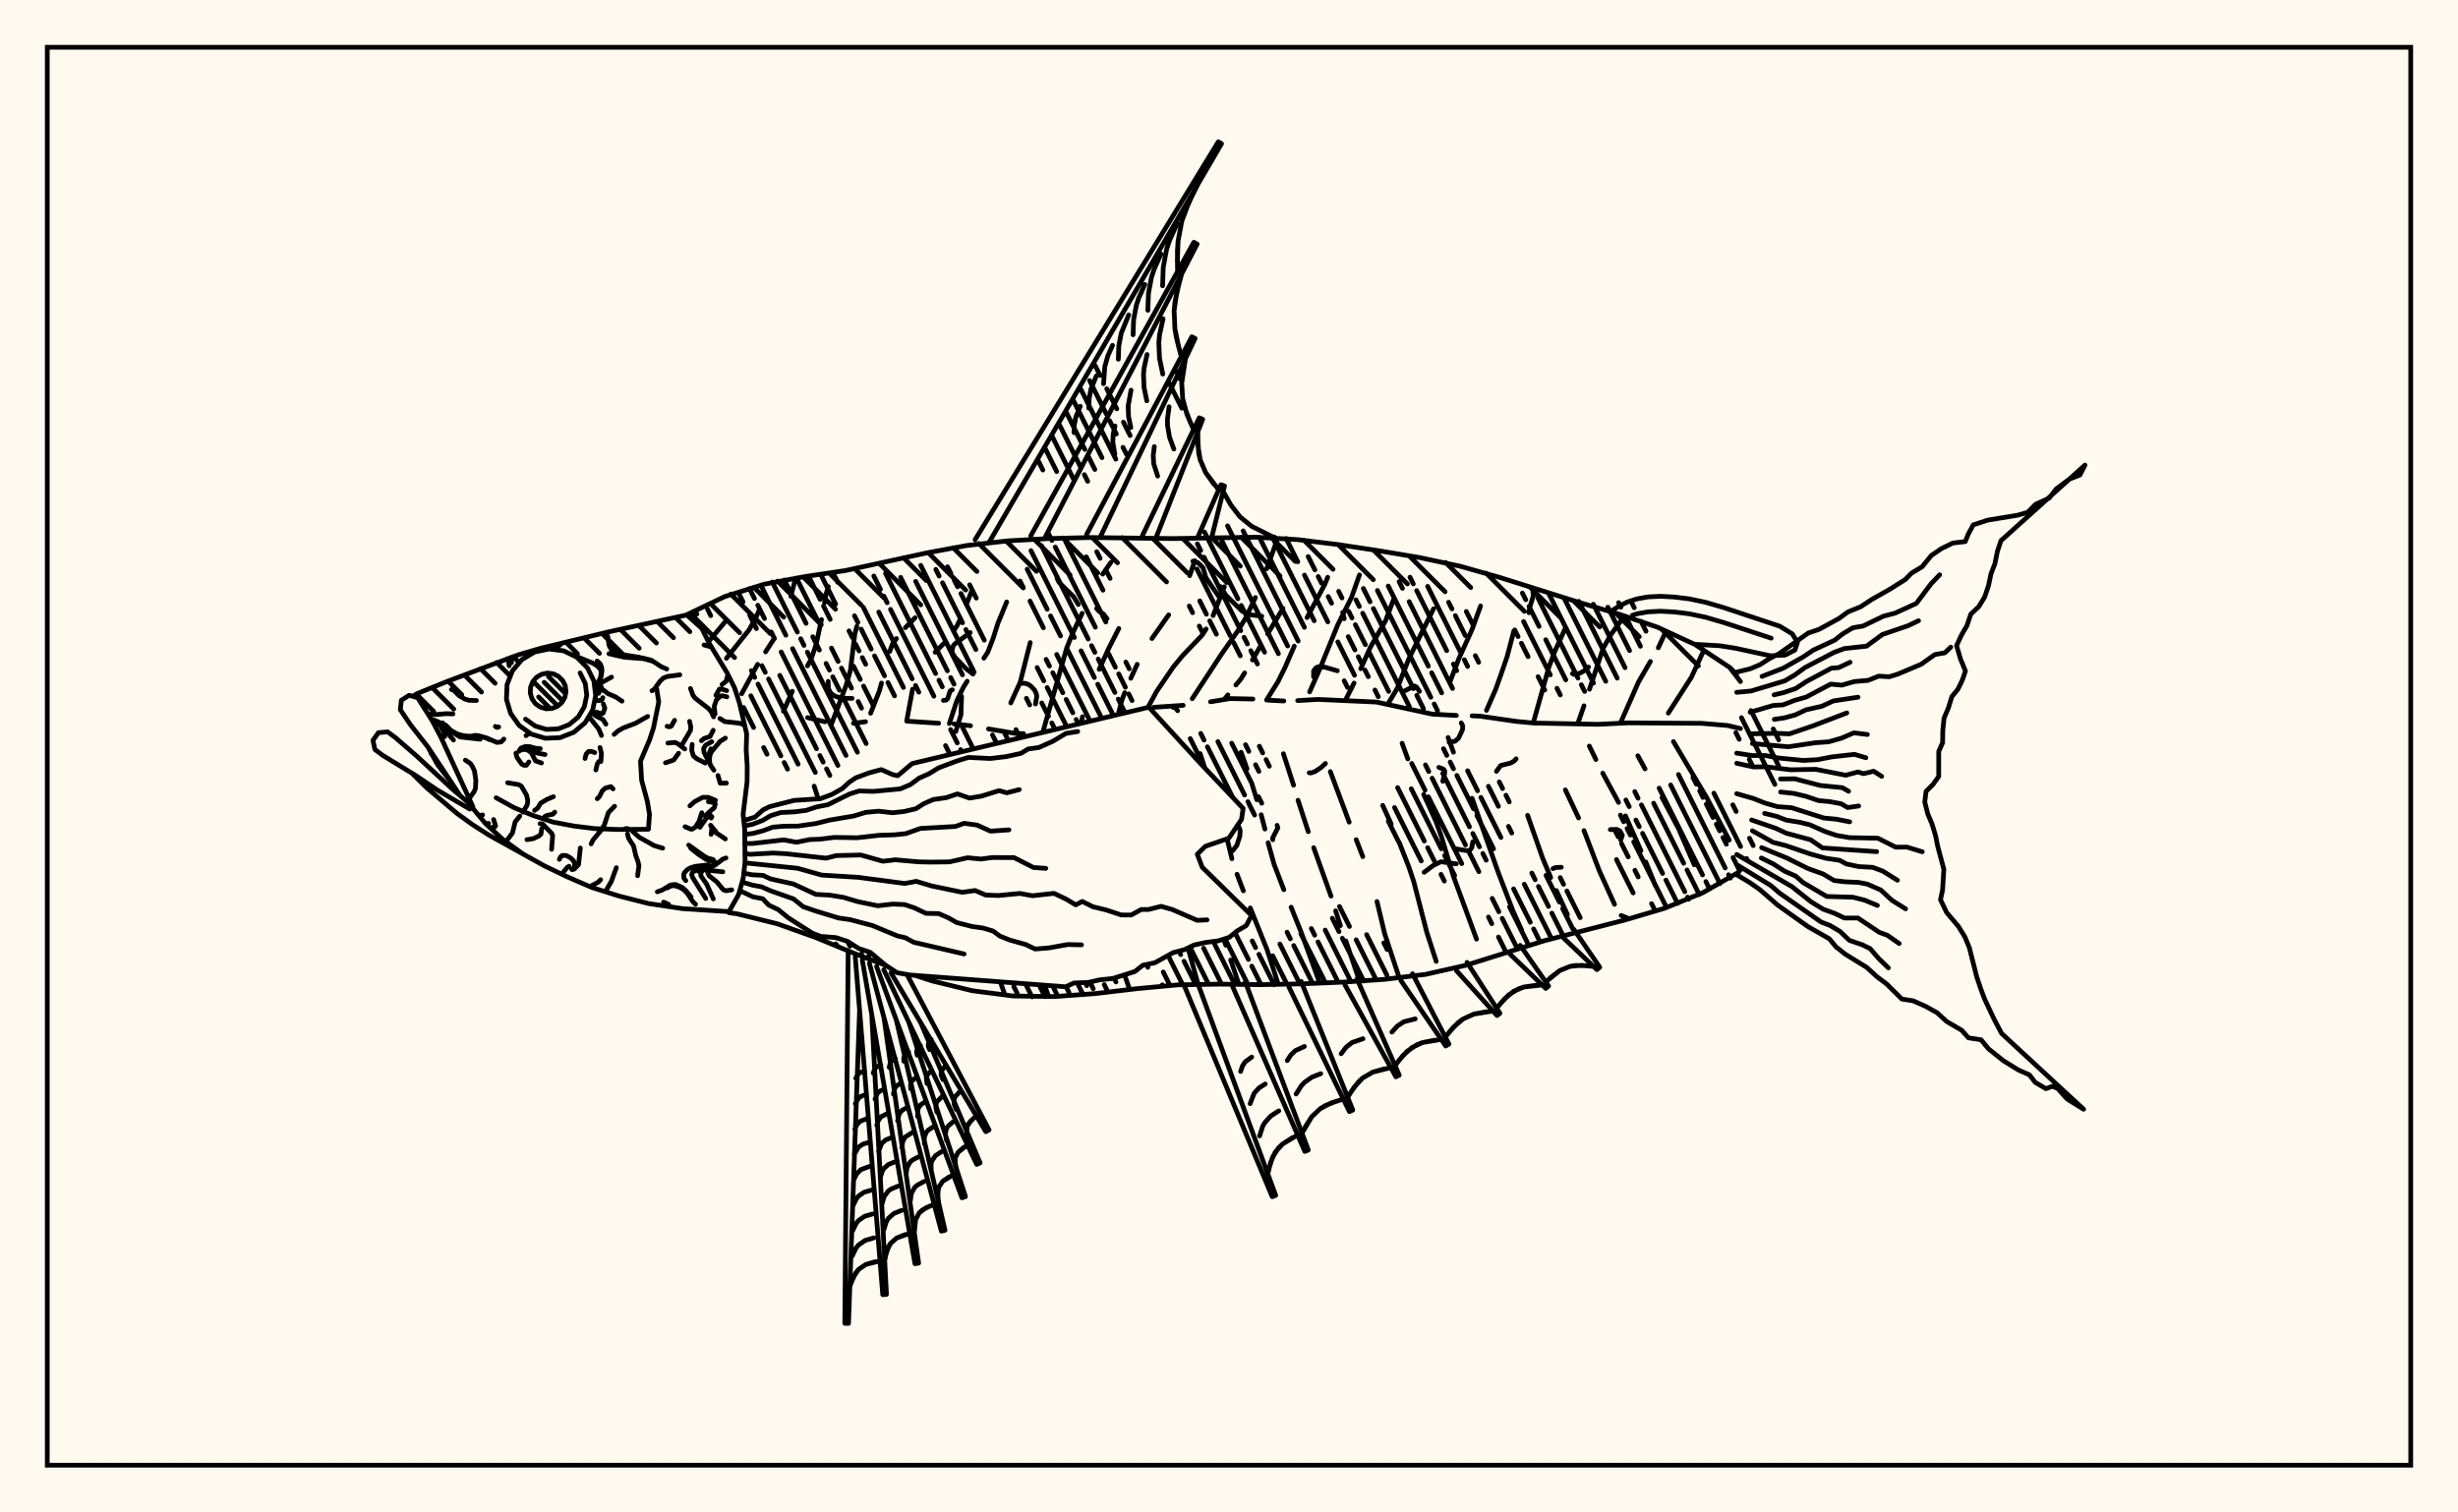 <svg xmlns="http://www.w3.org/2000/svg" width="520" height="320"><rect x="0" y="0" width="520" height="320" fill="floralwhite"/><rect x="10" y="10" width="500" height="300" stroke="black" stroke-width="1" fill="none"/><path stroke="black" stroke-width="1" fill="none" stroke-linecap="round" stroke-linejoin="round" d="
M 145.29 130.06 153.31 126.23 161.65 123.61 170.24 122 178.88 120.71 195.97 117 204.56 115.41 213.25 114.43 221.98 113.94 230.72 113.73 248.2 113.95 265.68 113.66 274.41 114.16 283.09 115.22 291.73 116.53 300.35 117.97 308.9 119.8 317.31 122.18 333.99 127.43 342.37 129.9 350.65 132.7 358.59 136.36 365.88 141.19 368.2 144.2 
M 368.2 184.01 367.78 184.57 360.19 188.9 352.09 192.19 343.7 194.67 326.77 199.02 310.08 204.24 301.55 206.16 292.88 207.21 284.15 207.79 275.42 208.16 266.68 208.33 257.94 208.22 249.2 208.37 240.49 209.18 231.81 210.21 223.09 210.85 214.35 210.73 205.68 209.61 197.19 207.54 193.59 206.37 
M 187.43 204.27 180.71 201.71 172.63 198.38 164.4 195.44 155.91 193.34 154.21 193.1 
M 170.85 151.83 174.51 152.72 
M 180.55 153.04 183.11 152.7 
M 192.01 152.59 198.58 153.02 
M 201.83 153.17 205.32 153.55 
M 209.13 154.22 214.87 155.18 216.52 155.22 
M 244.09 149.65 250.3 149.23 
M 256.09 148.48 260.25 147.8 265.06 147.9 
M 268.4 148.15 271.6 148.31 
M 274.53 148.23 278.77 147.98 291.2 148.54 303.03 151.1 308.1 151.37 
M 311.43 151.45 313.15 151.53 320.84 152.64 324.5 152.98 338.09 153.25 344.39 152.94 359.96 153.04 365.48 153.5 368.2 154.15 
M 153.38 131.59 149.87 135.77 
M 160.64 129.01 160 130.5 158.47 133.26 153.68 139.28 
M 168.19 122.79 167.31 126.16 
M 163.65 135.3 161.96 137.92 
M 160.28 140.56 156.9 146.79 
M 177.07 199.98 177.15 200.24 
M 175.25 124.12 174.74 125.71 174.44 127.51 
M 173.79 131.09 172.66 136.32 171.59 139.51 170.82 140.88 
M 167.62 146.25 165.74 150.49 
M 172.24 166.33 173.09 169 
M 181.27 132.52 180.83 134.18 179.93 141.71 179 145.01 175.96 153.05 
M 194 206.4 194.03 206.51 
M 193.59 130.7 191.53 132.8 
M 189.65 135.1 188.78 136.31 188.22 137.85 
M 186.49 144.52 186.04 146.17 184.18 150.91 
M 205.6 124.95 204.43 127.93 
M 203.2 130.85 202.54 132.27 201.72 133.53 
M 199.91 135.9 197.83 138 
M 193.06 145.82 191.81 152.57 
M 211.61 207.73 212.6 210.5 
M 212.97 127.36 211.14 131.79 210.13 134.96 208.97 137.99 208.14 139.26 
M 204.61 144.13 203.8 145.42 202.42 148.26 200.84 153.09 
M 221.1 208.72 221.82 210.83 
M 217.95 135.95 215.82 144.36 213.83 148.72 
M 229.67 207.88 229.89 208.55 
M 235.02 118.98 233.28 121.47 
M 228.94 129.76 226.89 134.04 225.68 137.06 220.6 154.97 
M 237.9 206.27 238.99 209.36 
M 236.69 132.97 234.54 137.21 232.54 141.62 
M 229 151.64 228.75 153.03 
M 245.89 208.36 245.98 208.67 
M 252.77 118.64 251.68 121.8 
M 247.24 130.09 243.7 135.1 
M 240.58 140.56 239.22 143.51 
M 237.95 146.55 237.35 148.11 236.55 151.18 
M 251.41 200.86 253.48 208.3 
M 259.01 124.14 256.63 130.25 
M 255.16 133.07 254.33 134.38 250.13 138.78 248.18 141.16 244.67 146.32 242.84 149.68 
M 258.89 198.7 259.32 199.99 
M 260.36 203.12 262.1 208.27 
M 270.23 114.09 267.98 120.33 
M 265.59 126.42 263.52 130.77 261.89 133.44 258.32 138.54 252.23 147.82 
M 253.89 159.44 254.89 162.5 
M 259.6 177.49 260.61 181.68 
M 261.7 184.97 263.04 188.48 
M 264.5 192.1 268.06 200.95 270.43 208.26 
M 271.42 128.72 268.17 134.12 
M 266.55 136.86 264.96 139.64 
M 263.31 142.38 262.46 143.73 261.46 144.93 
M 259.76 147.02 259.05 147.91 
M 262.56 159.16 263.81 162.65 
M 264.89 165.97 265.88 169.21 
M 266.81 172.38 267.6 175.41 
M 268.27 178.31 269.55 182.91 271.6 188.24 
M 273.14 191.94 275.28 197.28 279.19 208 
M 280.88 122.14 280.26 123.65 276.51 130.67 
M 273.81 136.71 271.81 141.31 270.34 144.27 267.94 148.11 
M 271.51 159.47 273.66 166.12 
M 274.6 169.31 276.77 175.96 
M 277.92 179.35 281.58 189.59 
M 282.56 192.71 283.57 195.84 
M 284.72 199.08 287.6 207.56 
M 287.6 121.64 285.92 126.39 283.02 132.17 279.2 141.56 277.06 146.38 
M 281.44 163.26 285.43 173.95 
M 286.91 177.65 288.3 181.24 
M 291.31 190.74 292.95 197.61 295.89 206.51 
M 294.92 126.57 293.13 131.32 289.93 136.9 287.87 141.48 
M 286.46 144.52 284.59 148.22 
M 292.52 170.4 294.32 174.37 
M 295.99 178.19 298.05 183.43 299.09 186.54 301.84 197.24 303.84 203.41 
M 303.28 128.79 298.11 139.23 295.57 145.69 293.6 148.98 
M 296.62 157.26 297.83 160.57 
M 301.19 168.1 303.76 173.75 304.91 176.91 307.45 185.33 312.37 198.7 
M 313.22 128.21 311.43 133.17 308.6 139.41 306.71 144.37 
M 306.35 156.04 307.49 159.15 
M 311.42 168.9 316.92 184.48 320.1 192.78 321.91 196.79 
M 320.27 133.47 318.84 138.91 317.67 142.33 316.46 145.74 314.47 150.3 
M 323.17 172.51 326.34 181.53 328.06 185.66 
M 329.25 188.42 331.59 193.48 
M 331.08 133.09 328.93 137.81 327.67 141.15 324.36 152.97 
M 331.16 167.13 333.96 173.06 
M 335.1 175.74 338.32 184.18 341.56 191.34 
M 343.65 130.33 340.79 134.27 339.14 137.19 336.26 145.83 
M 335.1 149.33 333.76 153.16 
M 336.23 157.85 337.62 160.7 
M 339.07 163.59 342.41 169.77 
M 343.88 172.62 347.15 179.99 
M 348.17 182.36 350.24 187.45 
M 352.26 133.96 350.82 137.06 
M 349.15 139.95 346.63 144.3 342.81 152.99 
M 346.49 159.89 348.02 162.68 
M 351.62 168.76 355.1 175.31 358.43 182.98 
M 360.45 137.59 357.82 143.29 352.94 150.88 
M 354.02 156.9 361.03 168.71 365.82 177.74 
M 282.92 141.92 280.2 141.14 278.88 141.07 278.4 141.28 277.9 141.95 277.9 143.22 
M 342.96 193.69 344.65 194.38 
M 228.12 127.9 227.11 126.23 224.07 123.25 223.62 122.34 
M 231.99 128.75 232.58 129.39 233.45 129.91 234.2 130.9 
M 260.79 179.98 261.67 178.84 262.29 176.92 262.37 175.71 261.88 174.45 
M 219.07 148.94 219.32 147.38 219.28 146.9 218.9 146.04 218.09 145.17 217.48 144.76 216.77 144.56 216.06 144.59 
M 280.41 161.53 279.45 162.41 278.2 163.24 277.35 163.54 276.97 163.5 
M 266.94 130.37 264.41 130.06 262.8 129.33 259.33 125.92 258.2 124.1 
M 324.26 124.39 324.36 126.13 323.58 128.67 323.46 129.63 
M 202.2 154.76 203.29 151.25 203.42 147.34 
M 304.4 162.36 305.36 162.73 305.62 163.07 305.62 163.67 305.23 165.3 
M 284.37 130.91 284.05 129.56 
M 257.85 126.22 255.12 122.23 254.49 120.08 253.41 119.04 252.36 118.74 
M 300.29 146.28 299.65 145.34 299.24 145.14 297.28 146.11 
M 316.58 163.2 317.47 161.97 319.57 161.44 320.3 161.03 320.74 160.55 
M 340.67 175.52 342.05 175.48 342.7 175.81 343.21 176.71 342.87 177.76 
M 205.24 133.84 202 136.23 201.65 136.67 201.41 137.67 201.46 138.13 202.02 139.06 204.42 141.52 205.84 142.62 
M 336.05 141.13 334.97 142.04 334.2 142.44 333.08 142.71 332.65 142.52 
M 311.58 178.1 311.37 179.32 310.84 180.07 307.7 179.55 
M 248.15 149.65 248.64 149.75 249.14 150.37 
M 199.59 148.19 200.13 148.13 200.47 147.85 201.01 146.17 201.47 145.95 
M 269.26 177.67 269.24 177.29 270.33 175.16 270.17 174.62 
M 175.2 144.16 175.25 145.69 175.66 146.51 176.13 146.97 176.76 147.34 178.09 147.74 180.26 147.76 
M 177.75 198.66 176.55 198.35 
M 306.57 157.05 307.83 156.83 308.59 156.13 309.4 154.38 309.44 153.54 309.13 152.95 
M 328.53 183.78 329.07 183.56 330.3 183.49 
M 308.1 182.77 304.84 182.32 303.19 183.13 301.28 184.56 
M 206.28 114.19 257.74 30 258.42 30.4 209.23 114.77 
M 218.06 113.37 252.56 51.26 253.26 51.64 220.94 113.98 
M 229.88 113.08 252.13 71.26 252.83 71.61 232.73 113.7 
M 241.69 113.3 253.7 88.4 254.43 88.72 244.51 113.9 
M 253.49 113.42 258.3 102.55 259.05 102.81 256.31 113.82 
M 268.31 113.31 269.69 113.67 
M 253.45 38.92 251.5 42.82 250.01 46.81 249.23 50.98 249.09 53.12 249.11 57.47 
M 249.99 57.94 248.95 61.83 248.39 65.71 248.56 69.6 248.9 71.55 249.9 75.44 
M 250.79 75.89 250 81.04 250.2 84.4 251.11 87.67 252.5 90.89 
M 253.41 91.29 253.44 94.38 253.91 97.3 255.06 99.98 257.82 103.64 
M 258.76 103.96 260.39 106.84 262.35 109.37 264.8 111.36 269.2 113.55 
M 252.44 40.86 250.67 44.8 250.01 46.81 249.23 50.98 249.07 55.29 
M 249.03 47.3 247.41 50.89 246.8 52.74 246.09 56.54 245.95 60.47 
M 245.61 53.75 244.15 56.99 243.6 58.66 242.96 62.09 242.83 65.65 
M 242.19 60.19 240.89 63.09 240.4 64.58 239.82 67.65 239.71 70.83 
M 238.78 66.63 237.2 70.5 236.69 73.2 236.59 76.01 
M 235.36 73.07 234.37 75.28 233.72 77.58 233.46 81.19 
M 231.95 79.51 230.79 82.34 230.42 84.32 230.34 86.36 
M 228.53 85.95 227.59 88.26 227.28 89.87 227.22 91.54 
M 249.44 59.89 248.59 63.77 248.39 65.71 248.56 69.6 249.37 73.49 
M 246.05 67.45 245.32 70.78 245.15 72.46 245.3 75.8 245.99 79.15 
M 242.66 75 242.05 77.8 241.91 79.2 242.03 82 242.61 84.8 
M 239.27 82.56 238.66 85.94 238.76 88.2 239.23 90.46 
M 235.88 90.12 235.51 91.83 235.42 93.54 235.85 96.11 
M 250.44 77.62 250 81.04 250.2 84.4 250.57 86.05 251.78 89.29 
M 247.32 86.06 246.98 88.69 246.99 89.98 247.42 92.52 248.34 95.01 
M 244.2 94.5 243.97 96.33 244.07 98.12 244.91 100.73 
M 253.4 92.85 253.59 95.87 253.91 97.3 255.06 99.98 256.82 102.45 
M 157.35 173.62 159.7 172.89 161.45 171.34 162.82 170.67 168.03 169.34 173.54 168.99 175.95 168.1 178.21 166.84 179.62 165.53 181.06 164.56 183.9 163.51 186.45 162.83 188.85 163.89 189.92 164.12 192.97 161.55 243.05 149.63 253.92 161.48 262.99 171.04 262.65 173.36 259.96 177.35 254.98 179.07 253.29 180.73 254.33 183.48 264.78 193.71 263.63 195.85 261.72 196.96 260.06 198.32 257.77 199.05 255.1 199.4 252.62 199.94 250.59 200.92 248.2 201.55 244.3 203.7 241.78 204.22 240.07 205.56 235.43 207.02 232.67 207.31 230.18 207.87 227.23 207.97 225.46 208.78 192.45 206.28 189.77 205.8 187.32 204.2 184.13 201.51 181.67 200.67 179.28 199.16 176.87 198.38 173.67 198.13 171.88 197.45 166.77 194.19 164.65 192.46 162.63 191.5 161.35 190.15 159.3 189.75 156.49 188.44 
M 157.46 174.75 159.24 174.38 161.39 173.56 163.02 172.58 165.2 171.91 168.08 171.77 170.54 171.46 172.74 170.73 175.17 170.25 179.71 168 181.75 167.35 184.78 167.44 190.45 166.91 192.62 165.99 194.43 164.64 196.51 163.72 198.55 162.47 202.42 161.01 204.86 160.25 209.51 160.48 212.87 160.08 216 159.39 217.5 158.47 219.79 158.15 222.73 156.84 225.49 155.18 228 154.77 
M 157.54 176.54 159.27 176.34 161.51 175.74 163.48 175.01 165.88 174.8 168.74 174.79 172.65 174.23 175.45 173.52 180.54 172.66 183.19 171.87 185.86 171.63 188.86 171.96 191.32 171.68 193.76 171.11 195.39 170.06 197.44 169.16 200.2 168.76 202.56 167.97 205.1 168.86 207.62 168.44 211.37 167.28 212.99 167.74 215.63 167.06 
M 157.52 178.45 159.13 178.47 165.8 177.7 168.5 178.2 171.31 177.63 173.48 177.55 176.51 177.17 181.33 177.25 186.05 176.72 189.13 176.63 191.62 176.38 194.71 175.28 202.12 174.86 203.96 174.19 206.71 174.57 209.54 175.85 213.45 175.58 
M 157.57 180.62 158.75 180.75 163.59 180.48 166.19 180.62 174.79 181.57 176.92 181.02 182.11 180.9 186.78 182.22 189.4 181.91 194.35 182.35 196.77 182.4 200.82 182.36 204.71 181.48 207.56 181.75 209.94 181.43 214.52 181.45 218.64 183.54 221.25 183.72 
M 157.6 182.56 168.76 183.71 173.85 185.15 181.54 185.62 191.39 186.92 193.84 186.47 197.06 187.44 203.57 188.79 206.28 188.41 208.53 189.37 211.2 189.47 215.77 189.03 218.42 189.52 222.98 189.01 225.65 190.29 227.57 191.45 228.95 190.72 231.19 191.84 234.06 192.54 237.2 193.58 239.3 193.6 241.44 192.43 242.97 192.43 245.62 191.76 247.97 192.42 253.27 194.72 255.35 194.62 
M 157.35 184.73 159.06 185.08 161.42 185.21 163.03 185.96 167.85 187.03 172.61 189.23 175.53 189.39 178.44 189.86 181.46 190.76 185.7 191.64 188.87 191.28 191.38 191.39 193.43 192.08 195.88 193.24 198.6 193.3 200.68 194.21 202.39 195.19 205.62 196.02 208.01 196.36 210.09 196.99 211.54 198.06 213.65 198.9 216.97 199.83 218.99 200.79 221.92 200.55 225.88 199.84 228.79 199.91 
M 157 186.63 159.26 187.29 161.08 187.62 163.07 188.49 167.88 190.19 169.89 191.82 172.61 192.77 177.44 194.23 179.84 194.57 184.56 195.82 189.86 198.02 191.52 198.4 193.26 199.35 203.95 201.84 
M 191.88 206.18 209.24 239.06 208.55 239.44 188.49 205.84 
M 194.81 216.43 207.35 246.04 206.63 246.36 186.96 205.17 
M 192.24 216.23 204.25 253.17 203.5 253.43 185.44 204.49 
M 186.85 203.82 186.88 203.98 
M 189.63 215.84 199.92 260.29 199.15 260.49 183.92 203.8 
M 185.23 202.68 185.34 203.45 
M 187.01 215.3 194.34 267.25 193.56 267.37 182.42 203.12 
M 183.77 202.24 183.8 202.9 
M 184.42 214.65 187.54 273.87 186.75 273.92 180.93 202.43 
M 182.27 201.79 182.25 202.34 
M 181.85 213.67 179.51 280 178.72 279.98 179.43 201.73 
M 206.55 236.08 205.33 237.19 204.58 238.38 204.55 239.69 205.57 241.84 
M 204.66 242.24 202.69 243.79 202.07 245.06 202.13 246.56 202.64 248.21 
M 201.7 248.54 199.45 249.92 198.59 251.18 198.38 252.77 198.59 254.58 
M 197.63 254.82 195.87 255.56 194.49 256.58 193.71 258.01 193.43 260.79 
M 192.45 260.94 189.68 261.94 188.37 263.1 187.59 264.74 187.16 266.71 
M 186.17 266.77 183.16 267.53 181.62 268.59 180.55 270.2 179.79 272.17 
M 205.91 236.63 204.87 237.77 204.58 238.38 204.55 239.69 205.15 241.11 
M 202.95 231.07 202.09 232.01 201.85 232.51 201.83 233.59 202.32 234.76 
M 199.99 225.51 199.12 226.65 199.1 227.5 199.49 228.42 
M 197.03 219.95 196.4 220.78 196.38 221.41 196.67 222.08 
M 203.93 242.73 202.69 243.79 202.07 245.06 202.02 245.78 202.35 247.37 
M 201.63 237.35 200.57 238.26 200.22 238.78 199.99 239.97 200.27 241.34 
M 199.33 231.97 198.15 233.17 197.96 234.17 198.2 235.31 
M 197.03 226.59 196.32 227.21 195.95 227.94 196.12 229.28 
M 194.74 221.21 194.02 221.94 193.9 222.55 194.04 223.25 
M 200.87 248.96 199.45 249.92 198.59 251.18 198.41 251.94 198.46 253.66 
M 199.14 243.68 197.88 244.54 197.13 245.65 196.97 246.31 197.01 247.83 
M 197.41 238.41 196.32 239.15 195.93 239.6 195.53 240.69 195.56 242.01 
M 195.68 233.13 194.75 233.76 194.2 234.58 194.11 236.19 
M 193.95 227.86 192.92 228.68 192.64 229.44 192.66 230.36 
M 192.22 222.58 191.41 223.23 191.2 223.82 191.21 224.54 
M 196.72 255.17 195.11 256.02 194.49 256.58 193.71 258.01 193.46 259.82 
M 195.51 249.97 194.06 250.74 193.5 251.24 192.8 252.53 192.57 254.15 
M 194.29 244.77 193 245.45 192.51 245.9 191.88 247.05 191.68 248.49 
M 193.07 239.57 191.51 240.56 190.97 241.56 190.79 242.82 
M 191.86 234.37 190.89 234.88 190.24 235.62 189.9 237.16 
M 190.64 229.17 189.84 229.6 189.3 230.21 189.01 231.5 
M 189.43 223.97 188.78 224.32 188.35 224.8 188.12 225.83 
M 191.46 261.22 189.68 261.94 188.37 263.1 187.92 263.86 187.35 265.7 
M 190.73 256.09 189.1 256.75 187.91 257.8 187.5 258.5 186.98 260.18 
M 190 250.96 188.53 251.56 187.93 251.98 187.07 253.14 186.61 254.66 
M 189.27 245.84 187.95 246.37 186.98 247.22 186.65 247.79 186.23 249.14 
M 188.53 240.71 187.37 241.18 186.52 241.93 185.86 243.62 
M 187.8 235.58 186.39 236.28 185.81 237.07 185.49 238.1 
M 187.07 230.45 186.22 230.8 185.6 231.34 185.12 232.58 
M 186.33 225.32 185.36 225.8 184.96 226.35 184.74 227.06 
M 185.11 266.96 183.16 267.53 181.62 268.59 181.03 269.33 180.15 271.16 
M 184.84 261.91 183.04 262.44 181.62 263.41 181.08 264.1 180.26 265.79 
M 184.57 256.86 182.92 257.34 181.62 258.24 181.12 258.86 180.37 260.41 
M 184.29 251.82 182.8 252.25 181.62 253.06 181.17 253.63 180.49 255.04 
M 184.02 246.77 182.1 247.47 181.21 248.4 180.6 249.66 
M 183.75 241.72 182.55 242.07 181.61 242.71 180.71 244.28 
M 183.47 236.67 181.99 237.22 181.3 237.93 180.83 238.91 
M 183.2 231.62 182.31 231.88 181.61 232.36 180.94 233.53 
M 182.93 226.57 181.88 226.96 181.39 227.47 181.05 228.16 
M 332.95 196.63 338.43 204.64 337.83 205.15 330.79 198.47 
M 321.61 200.02 327.61 208.61 327.01 209.13 319.45 201.87 
M 310.35 203.62 317.32 214.39 316.7 214.87 308.1 205.35 
M 298.82 206.02 306.53 220.9 305.85 221.31 296.38 207.48 
M 287.07 207.09 296.02 227.48 295.31 227.83 284.52 208.35 
M 275.26 207.64 286.19 234.87 285.47 235.19 272.66 208.79 
M 263.44 207.73 276.78 243.32 276.04 243.62 260.8 208.8 
M 253.24 207.64 269.88 252.91 269.14 253.2 250.59 208.67 
M 337.12 204.48 334.56 204.24 332.15 204.46 329.96 205.36 327.01 207.75 
M 326.25 208.4 322.42 208.82 320.2 209.74 318.3 211.32 316.63 213.31 
M 315.84 213.92 311.82 214.55 309.49 215.61 307.51 217.3 305.76 219.41 
M 304.91 219.92 300.97 220.57 298.71 221.63 296.8 223.33 295.12 225.44 
M 294.23 225.88 290.41 226.84 288.28 228.08 286.55 229.92 285.1 232.15 
M 284.19 232.55 281.6 233.37 279.31 234.56 277.49 236.3 275.44 239.76 
M 274.52 240.13 271.33 242.05 269.78 243.77 268.81 245.93 268.21 248.38 
M 335.83 204.33 333.33 204.27 332.15 204.46 329.96 205.36 327.97 206.88 
M 324.94 208.47 322.42 208.82 321.27 209.2 319.21 210.46 317.45 212.29 
M 314.46 214.06 311.82 214.55 309.49 215.61 308.46 216.38 306.62 218.33 
M 303.55 220.07 300.97 220.57 299.79 221.02 297.71 222.41 295.94 224.35 
M 299.4 215.57 296.96 216.19 295.61 217.1 294.46 218.36 
M 292.91 226.13 290.41 226.84 288.28 228.08 287.37 228.93 285.81 231.01 
M 288.35 219.77 286 220.59 284.75 221.59 283.73 222.94 
M 282.88 232.94 280.41 233.9 279.31 234.56 277.49 236.3 276.07 238.54 
M 279.41 227.17 277.52 227.91 275.94 229.03 275.28 229.75 274.2 231.47 
M 275.95 221.41 274.05 222.28 273.08 223.21 272.32 224.4 
M 273.39 240.72 271.33 242.05 270.48 242.86 269.23 244.8 268.48 247.14 
M 270.53 235.03 268.83 236.13 267.55 237.55 267.09 238.4 266.48 240.33 
M 267.66 229.34 266.32 230.21 265.31 231.33 264.47 233.51 
M 264.8 223.65 263.41 224.67 262.82 225.59 262.46 226.7 
M 367.41 142.2 370.3 141.49 372.36 140.62 374.29 139.37 376.39 138.29 382.54 133.94 384.84 133.15 389.04 130.86 390.92 129.48 393.64 128.37 396.02 126.81 399.82 124.66 403.08 122.61 404.39 121.26 406.64 119.91 408.56 117.55 410.7 116.08 413.14 114.89 415.76 114.59 416.39 113.01 417.45 111.05 420.54 110.04 426.8 109.02 428.97 108.39 430.64 106.69 433.52 105.39 434.97 103.47 437.75 101.39 440.01 100.5 441.09 98.4 423.3 114.41 422.55 116.7 422.04 119.23 421.2 121.42 420.67 123.93 419.85 126.34 418.61 128.36 416.93 129.94 416.12 132.36 414.94 134.4 413.92 136.6 414.74 139.39 415.8 141.98 415.13 143.92 414.2 145.83 412.92 147.4 412.21 149.71 411.27 151.95 411.01 154.54 410.97 157.14 410.15 158.97 410.14 164.28 408.92 165.99 407.46 167.45 407.19 169.7 407.84 172.24 408.76 174.43 409.49 176.84 409.9 178.94 411.23 183.92 410.96 188.29 410.52 190.36 411.81 193.05 414.32 196.02 415.69 198.24 416.62 200.5 418.18 206.66 419.02 209.16 419.86 211.4 421.85 215.62 423.45 218.65 440.8 234.69 437.32 232.53 435.29 230.28 434.18 229.84 432.82 230.34 430.55 229 429.33 227.41 427 226.38 423.82 224.42 420.67 221.9 419.1 219.99 416.42 219.58 415.02 217.99 411.82 216.12 409.8 214.27 407.32 212.89 404.76 211.76 402.34 211.37 399.11 208.17 397.09 206.66 394.92 204.68 390.4 201.9 388.42 200.34 387.01 198.63 382.47 196.04 376.05 191.48 372.34 188.25 370.25 186.78 367.41 185.08 
M 372.76 143.11 377.26 141.37 381.49 138.98 383.59 137.56 388.13 135.45 389.81 134.13 391.97 132.83 394.15 132.45 398.43 130.38 400.93 129.72 405.41 127.67 408.51 123.53 410.34 121.61 
M 367.41 146.48 370.44 146.2 377.56 144.06 379.7 142.81 381.83 141.25 388.09 137.99 390.2 137.22 394.88 136.71 398.22 134.25 403.71 132.37 405.88 131.33 
M 375.32 147.01 377.32 146.54 379.89 145.68 382.18 144.18 387.45 141.37 388.99 141.25 391.39 140.12 
M 370.25 150.69 375.14 149.26 377.2 149.13 379.73 148.16 382.09 147.49 387.3 144.74 389.63 144.96 392.3 144.2 395.2 143.95 397.45 143.05 399.68 143.19 401.5 142.62 406.44 140.54 409.32 138.49 411.44 138.12 412.7 136.91 
M 375.36 152.2 377.46 151.89 379.76 151.27 382.07 150.18 385.41 149.43 387.86 148.3 393.07 147.51 
M 370.63 155.26 375.81 155.15 378.55 155.27 383.44 153.61 390.7 150.84 
M 370.72 157.32 378.32 158 384.1 157.14 386.88 156.95 389.62 156.16 392.2 155.05 395.05 155.4 
M 367.41 159.35 370.74 159.86 373.41 159.84 376.18 160.37 381.52 160.89 384.49 160.73 387.52 160.14 392.32 159.6 394.73 160.32 
M 367.41 161.49 370.97 162.27 373.61 162.23 378.79 162.87 384.13 162.77 390.46 164.02 393.04 163.33 394.25 163.69 396.38 163.17 398.08 164.26 
M 376.67 164.81 379.7 164.78 385.1 166.19 389.76 166.65 391.07 167.41 
M 376.69 167.57 379.51 167.87 382.1 168.49 384.74 169.39 387.06 169.6 389.49 170.05 390.87 170.86 393.21 170.53 
M 367.41 167.92 370.91 168.93 373.34 169.89 376.03 170.67 379 170.89 385.88 173.08 388.45 173.32 391.31 173.88 
M 373.31 172.1 375.86 172.72 377.89 173.52 380.77 173.98 382.86 174.5 386.12 175.94 388.52 176.75 391.3 177.23 397.26 177.34 401.06 179.25 403.41 179.22 406.66 180.22 
M 370.56 173.49 375.72 175.27 377.88 176.28 383.05 177.68 385.55 179.4 397.01 180.19 
M 370.72 175.77 375.1 178.22 377.75 178.89 383.07 180.71 386.34 181.6 389.18 182.02 390.6 182.79 393.23 183.35 396.17 183.51 398.32 184.31 401.41 186.24 
M 372.68 179.34 377.98 181.52 382.49 183.76 385.71 184.92 387.99 186.29 390.32 186.57 393.12 186.69 395.01 187.05 397.88 188.3 400.25 190.49 403.14 192.29 
M 372.62 181.53 375.18 182.8 377.56 184.33 379.9 185.36 381.44 186.72 386.46 189.67 391.99 189.83 394.46 190.45 397.17 191.57 
M 367.41 180.79 379.13 187.61 383.11 190.78 385.69 192.36 388.14 193.25 390.2 194.23 393.05 194.23 397.59 197.27 399.26 197.87 401.78 199.63 
M 367.41 182.93 374.61 187.35 376.47 188.95 385.25 195.07 387.18 195.82 389.28 197.08 391.25 198.96 393.96 199.89 395.63 200.7 397.37 202.72 399.49 204.78 
M 340.76 129.38 342.42 128.29 344.26 127.38 346.34 126.7 348.67 126.29 351.3 126.16 354.2 126.32 357.34 126.7 360.81 127.43 364.71 128.57 376.53 132.5 379.16 134.11 380.27 135.88 379.73 137.52 377.67 138.6 374.51 138.75 367.22 137.17 363.83 136.63 358.52 136.32 
M 345.33 130.19 346.34 129.86 348.67 129.45 351.3 129.32 354.2 129.48 357.34 129.86 360.81 130.59 364.71 131.73 374.69 135.02 
M 87.29 147.32 88.27 146.74 94.87 144.07 109.7 138.53 114.23 137.2 128.65 133.71 145.29 130.11 148.48 132.97 150.05 136.13 153.81 142.35 155.39 145.5 156.43 148.73 157.96 155.27 157.86 158.66 158.07 162.01 158.05 165.39 157.21 172.26 157.55 175.59 157.62 182.33 157.24 185.76 156.26 189.28 154.21 192.88 144.43 192.25 137.21 191.17 130.95 189.58 125.14 187.74 119.88 185.46 115.14 183.18 110.67 180.7 106.43 177.64 102.73 174.27 99.83 170.78 
M 94.87 164.75 92.57 161.77 90.49 157.99 
M 138.93 145.73 139.36 148.53 138.25 153.99 137.43 156.51 135.5 161.06 135.74 165.09 136.95 169.56 137.41 172.29 137.18 175.45 130.68 175.5 125.86 175.32 121.42 174.77 116.99 173.93 112.75 172.53 108.78 170.89 104.96 168.79 
M 97.4 168.42 90.52 158.04 86.85 153.36 84.69 150.16 84.91 148.16 86.55 147.11 88.36 147.62 91.5 152.59 93.34 156.11 100.04 170.67 
M 99.4 171.18 92.62 167.22 87.73 163.94 80.92 159.79 79.31 158.57 78.9 156.64 80.06 155.01 82.01 154.85 83.65 156.06 88.22 160.02 95.53 166.79 99.94 170.56 
M 109.84 153.49 108.03 150.95 107.14 147.96 107.27 144.84 108.4 141.93 110.42 139.55 113.1 137.95 116.15 137.31 119.25 137.7 122.06 139.07 124.26 141.28 125.64 144.08 126.02 147.18 125.38 150.23 123.78 152.92 121.4 154.93 118.49 156.07 115.37 156.2 112.38 155.31 109.84 153.49 
M 122.72 142.38 123.82 144.62 124.13 147.1 123.61 149.54 122.34 151.69 120.43 153.3 118.1 154.21 115.61 154.32 113.21 153.6 111.18 152.15 
M 113.27 148.88 112.55 147.86 112.19 146.66 112.24 145.42 112.7 144.25 113.5 143.3 114.58 142.66 115.8 142.4 117.04 142.56 118.16 143.11 119.04 143.99 119.59 145.11 119.74 146.35 119.49 147.57 118.85 148.65 117.9 149.45 116.73 149.91 115.49 149.96 114.29 149.6 113.27 148.88 
M 113.95 147.46 116.42 149.92 
M 113.24 144.61 118 149.37 
M 115.12 144.36 119.06 148.3 
M 116.02 143.13 119.66 146.77 
M 118.54 143.52 119.07 144.05 
M 91.2 159.45 91.96 160.2 
M 88.08 146.85 91.74 150.52 
M 91.43 145.47 95.99 150.02 
M 94.8 144.1 97.69 146.99 
M 98.24 142.8 101.86 146.42 
M 101.65 141.47 104.74 144.56 
M 105.07 140.16 107.96 143.05 
M 108.57 138.92 109.86 140.21 
M 112.19 137.8 112.63 138.23 
M 115.92 136.8 116.48 137.35 
M 119.74 135.88 122.16 138.3 
M 123.54 134.94 126.83 138.23 
M 127.36 134.02 132 138.66 
M 131.23 133.16 135.22 137.15 
M 135.13 132.32 138.87 136.05 
M 139.05 131.5 142.47 134.92 
M 142.98 130.69 145.94 133.65 
M 145.69 178.8 148.94 181.12 149.7 181.55 150.85 181.86 151.14 182.25 150.94 182.94 
M 153.89 143.07 153.63 144.13 152.75 144.83 
M 140.38 190.87 141.45 191.33 
M 126.06 162.9 126.36 161.61 126.7 161.1 126.91 161.12 
M 114.3 158.4 113.38 158.33 112.07 157.97 111.13 157.94 110.19 158.29 109.75 158.98 
M 147.83 184.37 149.62 183.27 150.78 183.23 
M 146.07 145.67 146.63 147.16 147.12 147.76 149.91 149.93 150.48 150.62 150.96 151.67 
M 150.9 190.18 149.51 187.09 148.27 185.3 148.25 184.77 148.5 184.34 149.37 183.56 150.41 183.25 
M 150.4 158.43 150 159.45 150.05 160.88 150.27 161.86 151.03 162.96 
M 126.35 168.99 126.8 168.54 127.45 167.28 128.08 166.73 129.25 166.43 129.69 166.91 
M 144.92 174.91 146.17 175.44 146.48 175.41 147.12 174.99 147.87 173.8 148.47 171.96 
M 122.77 179.42 122.39 182.93 121.47 183.88 121.08 184.02 120.92 183.9 
M 125.83 148.11 126.45 148.24 127.09 148.17 127.41 147.95 127.53 147.6 
M 130.02 170.59 128.71 171.92 127.69 175.04 126.34 176.66 
M 150.58 156.93 149.28 157.65 148.85 158.36 148.94 159.18 149.74 160.81 
M 137.01 151.58 134.44 153.03 131.87 154.01 130.71 154.67 129.92 155.38 
M 140.19 179.45 138.41 178.92 135.25 177.16 133.41 175.51 132.59 175.29 132.19 175.37 
M 126.93 158.16 127.24 159.4 127.12 161.12 
M 146.42 157.5 146.34 158.79 146.69 159.92 147.4 160.53 149.21 161.45 
M 150.6 172.79 150.45 173.08 
M 104.43 173.39 104.84 174.73 104.63 175.01 104.25 175.03 
M 128.2 188.42 129.32 186.51 130.39 183.58 
M 149.3 190.1 146.54 185.68 146.32 185.04 146.48 184.62 146.8 184.35 149.69 183.14 
M 111.47 177.65 112.82 177.44 114.07 176.84 114.45 176.45 114.6 175.33 
M 127.28 145.47 126.58 146.15 126.54 146.55 126.67 146.69 
M 150.48 136.89 148.94 136.46 
M 117.37 171.83 116.96 172.27 115.7 172.52 115.24 172.77 
M 121.59 138.73 125.35 140.28 126.33 140.89 127.05 141.6 127.18 142.28 127.06 143.26 126.54 144.39 126.32 145.52 
M 141.29 157.22 142.79 157.08 143.4 157.36 144.86 158.46 
M 106.6 156.37 106.02 156.98 105.11 157.08 102.96 156.14 101.34 155.68 100.56 155.58 99.64 155.77 98.1 155.69 96.72 155.28 
M 151.42 175.93 150.33 174.6 
M 116.69 179.69 116.92 176.78 116.7 176.3 114.8 174.35 114.25 174.27 
M 124.78 187.59 126.57 186.64 127.06 186.12 
M 99.23 169 100.31 167.49 100.58 166.83 100.67 165.12 100.38 163.14 99.99 162.26 99.5 161.51 98.45 160.83 
M 147.14 191.32 146.57 190.76 145.35 188.93 144.61 188.22 143.72 187.69 142.54 187.36 141.79 187.51 141.13 187.89 
M 125.83 145.6 126.04 146.02 
M 103.56 156.49 102.76 156.11 101.15 155.69 100.34 155.64 99.41 155.82 97.14 155.51 95.42 154.55 94.27 153.41 
M 154.8 188.27 153.59 188.46 153 188.24 151.65 186.59 150 185.28 149.67 184.48 
M 149.86 169.62 150.99 169.8 151.32 170.08 151.13 170.87 150.76 171.22 
M 118.82 184.95 120.04 183.48 120.4 183.28 
M 107.39 165.61 109.74 166.01 110.3 166.34 111.38 168.2 111.64 169.3 111.61 169.91 111.48 170.4 110.6 171.84 
M 100.78 148.21 99.22 148.17 98.35 147.9 97.14 147.2 95.92 145.99 95.49 145.89 
M 140.79 161.39 142.52 160.8 143.56 159.37 
M 125.22 150.87 126.2 151.56 127.58 152.24 128.18 153.22 
M 117.07 168.56 115.7 169.14 114.35 169.95 113.75 170.99 113.09 171.46 
M 118.33 181.82 118.61 181.27 118.97 180.99 119.82 181.01 120.67 181.49 121.32 182.1 121.57 182.73 121.55 183.34 121.28 183.84 
M 153.73 146.13 152.73 145.8 152.2 145.79 151.45 147.1 
M 95.94 156.57 95.22 155.75 93.56 153.31 92.98 152.84 91.68 152.3 
M 153.46 156.16 152.36 156.84 150.57 158.97 150.2 159.72 150.08 160.79 150.17 161.45 
M 145.08 186.33 144.69 185.81 144.64 184.99 144.81 184.6 145.42 183.99 146.16 183.57 147.14 183.29 149.87 182.97 
M 157.55 153.37 156.4 153.01 153.31 152.67 152.29 152.01 
M 117.7 137.07 118.92 136.08 
M 123.76 160.48 123.99 159.56 124.51 159 125.03 158.96 125.82 159.23 
M 135.27 139.07 132.19 138.59 129.34 137.46 128.85 136.57 128.55 134.57 
M 153.77 147.43 152.75 147.19 152.44 147.26 151.56 148.07 151.1 149.42 151.27 151.08 
M 138.07 139.9 136.15 139.36 132.11 139.06 128.82 138.31 
M 153.68 165.68 152.37 165.71 151.89 164.07 
M 108.12 139.08 108.21 140.23 
M 115.3 159.64 113.55 159.31 111.42 158.31 110.49 158.39 109.98 158.82 
M 109.14 159.36 109.38 160.27 110.38 161.68 110.85 161.92 111.34 161.92 111.89 161.21 
M 152.92 184.45 150.55 184.21 150.23 183.81 150.67 183.29 
M 150.45 176.53 150.59 175.22 150.42 174.74 
M 109.95 172.68 108.98 173.9 108.41 176.25 107.03 178.07 
M 95.83 151.04 94.37 151 92.06 151.19 90.53 151.06 
M 107.34 139.35 107.61 139.98 107.71 140.87 
M 126.33 139.85 126.96 140.42 127.26 141.13 127.35 141.91 127.2 143.05 126.42 144.98 126.38 146.32 
M 134.89 185.28 135.17 183.17 134.99 182.36 134.49 180.97 134.03 178.98 132.99 177.39 132.74 176.45 
M 146.12 179.46 147.86 180.84 149.41 181.84 150.9 182.23 151 182.56 150.86 183.1 
M 114.55 161.43 113.28 160.98 112.44 159.32 111.72 158.74 110.95 158.54 110.22 158.68 
M 149.17 172.62 150.73 171.18 
M 131.59 148.35 130.21 147.44 128.6 146.75 127.68 146.03 127.12 146.04 126.72 146.3 
M 102.71 174.25 103.36 174.21 
M 145.95 170.5 146.9 169.64 148.69 168.69 149.85 168.71 151.36 169.33 
M 101.6 156.4 97.35 155.93 95.27 154.66 93.63 152.95 
M 141.06 141.55 139.92 141.08 137.78 139.67 135.79 139.19 132.6 138.84 131.08 138.41 
M 150.88 154.51 150.21 155.83 148.98 156.23 148.39 156.72 
M 143.82 142.78 141.16 143.13 140.32 143.48 139.61 144.15 138.4 145.85 137.92 146.15 
M 127.68 174.79 127.3 175.52 125.45 177.72 125.06 178.54 
M 124.57 151.6 126.67 154.24 127.25 155.62 
M 153.58 181.52 152.93 181.76 151.25 183.06 150.75 183.27 
M 142.72 152.4 141.99 153.67 141.59 153.78 141.13 153.66 
M 105.5 153.81 105.11 153.91 104.79 153.69 
M 129.38 143.26 127.51 144.28 127.02 144.71 126.47 145.81 126.48 146.54 
M 148.05 175.05 149.38 173.15 150.09 172.55 150.32 172.49 150.45 172.67 
M 126.2 150.68 127.25 151.02 127.6 150.87 127.96 149.83 127.65 148.95 
M 146.19 189.76 145.12 188.45 144.27 187.73 142.93 187.13 141.85 187.24 140.1 188.31 139.06 188.68 
M 153.45 177.5 150.99 175.85 150.46 174.79 
M 101.34 172.6 102.1 172.42 
M 145.88 152.62 146.13 153.75 146.08 154.53 144.38 157.43 
M 94.06 155.87 93.92 154.9 93.15 153.47 92.56 152.95 91.36 152.37 
M 112.03 155.06 111.28 155.66 
M 87.15 163.6 90.25 166.66 96.63 172.06 99.93 174.45 103.4 176.67 110.67 180.7 
M 146 129.72 155.4 139.12 
M 150.27 127.68 156.48 133.88 
M 154.6 125.69 162.97 134.05 
M 159.48 124.25 165.8 130.57 
M 164.5 122.95 173.74 132.19 
M 169.92 122.05 176.76 128.9 
M 175.4 121.22 182.2 128.01 
M 180.91 120.41 186.98 126.48 
M 186.06 119.24 194.79 127.98 
M 191.21 118.08 195.95 122.82 
M 196.36 116.91 204.3 124.85 
M 201.65 115.89 206.67 120.91 
M 207.07 114.99 216.47 124.39 
M 212.86 114.46 219.28 120.88 
M 218.78 114.07 226.4 121.68 
M 224.86 113.83 232.25 121.22 
M 231.07 113.72 236.41 119.07 
M 237.41 113.75 246.79 123.12 
M 243.86 113.89 251.19 121.21 
M 250.27 113.98 259.54 123.25 
M 256.43 113.82 262.39 119.78 
M 262.57 113.65 270.8 121.87 
M 268.91 113.67 274.03 118.79 
M 275.86 114.3 282.01 120.45 
M 283.1 115.22 290.53 122.65 
M 290.53 116.34 297.74 123.54 
M 298.08 117.57 305.71 125.2 
M 305.82 118.99 311.14 124.31 
M 314.4 121.26 322.49 129.35 
M 323.66 124.2 330.2 130.74 
M 332.88 127.11 338.43 132.65 
M 341.81 129.72 346.8 134.71 
M 351.5 133.1 359.3 140.89 
M 365.97 141.24 367.37 142.65 
M 173.26 198.15 173.56 198.76 
M 176.8 199.71 177.04 200.2 
M 179.29 199.17 179.81 200.2 
M 147.07 129.2 147.43 129.91 
M 157.31 149.68 159.43 153.92 
M 161.55 158.16 162.26 159.57 
M 149.66 128.85 150.36 130.26 
M 158.84 147.21 165.19 159.92 
M 165.9 161.33 166.61 162.74 
M 158.95 141.9 159.66 143.32 
M 160.36 144.73 168.84 161.68 
M 161.18 140.84 161.89 142.25 
M 162.59 143.66 172.48 163.44 
M 156.49 125.94 157.2 127.35 
M 158.61 130.17 160.02 133 
M 164.97 142.89 172.74 158.42 
M 173.44 159.84 174.15 161.25 
M 174.85 162.66 175.56 164.07 
M 158.55 124.52 159.61 126.64 
M 160.31 128.05 161.73 130.88 
M 163.14 133.7 163.85 135.11 
M 165.26 137.94 177.26 161.95 
M 160.96 123.81 166.25 134.4 
M 167.67 137.23 178.97 159.83 
M 163.38 123.14 168.68 133.73 
M 169.39 135.14 170.09 136.55 
M 170.8 137.97 181.39 159.15 
M 165.93 122.71 170.53 131.89 
M 171.94 134.72 173.35 137.54 
M 174.76 140.37 175.47 141.78 
M 176.17 143.19 177.59 146.02 
M 178.29 147.43 183.24 157.32 
M 168.49 122.29 173.08 131.47 
M 175.9 137.12 177.31 139.95 
M 178.02 141.36 180.14 145.59 
M 181.55 148.42 182.26 149.83 
M 171.04 121.87 173.51 126.81 
M 174.22 128.22 175.63 131.05 
M 180.57 140.94 181.99 143.76 
M 182.69 145.17 184.81 149.41 
M 214.47 208.73 215.18 210.14 
M 173.61 121.48 176.78 127.83 
M 179.61 133.48 180.32 134.89 
M 181.02 136.31 181.73 137.72 
M 182.43 139.13 183.14 140.54 
M 216.94 208.13 218.33 210.91 
M 176.54 121.81 177.24 123.22 
M 180.77 130.28 181.48 131.69 
M 182.19 133.11 184.3 137.34 
M 185.01 138.76 187.13 142.99 
M 187.84 144.41 189.25 147.23 
M 219.81 208.35 221.07 210.88 
M 182.64 128.49 191.12 145.44 
M 222.68 208.57 223.53 210.27 
M 185.91 129.5 192.97 143.62 
M 193.68 145.03 194.38 146.45 
M 200.03 157.75 200.98 159.64 
M 225.53 208.75 226.16 210 
M 184.86 121.87 186.27 124.7 
M 186.98 126.11 187.68 127.52 
M 188.39 128.93 197.57 147.3 
M 201.1 154.36 202.51 157.18 
M 203.22 158.6 203.45 159.06 
M 227.9 207.95 229.15 210.46 
M 187.34 121.31 197.93 142.5 
M 198.64 143.91 199.35 145.32 
M 203.58 153.8 205.7 158.03 
M 230.57 207.78 231.28 209.19 
M 190.53 122.16 200.42 141.93 
M 201.12 143.35 201.83 144.76 
M 233.61 208.32 234.19 209.49 
M 193.72 123.01 203.61 142.78 
M 209.96 155.5 210.86 157.29 
M 235.68 206.94 236.09 207.76 
M 194.79 119.62 206.09 142.22 
M 212.44 154.93 213.33 156.71 
M 197.98 120.47 198.68 121.89 
M 199.39 123.3 203.63 131.77 
M 204.33 133.19 206.45 137.42 
M 214.93 154.37 215.63 155.78 
M 200.46 119.92 201.17 121.33 
M 201.87 122.74 202.58 124.15 
M 203.29 125.57 208.23 135.45 
M 242.54 204.06 242.83 204.66 
M 205.13 123.73 206.54 126.55 
M 217.14 147.74 217.84 149.15 
M 246.09 205.65 247.33 208.14 
M 220.39 148.73 221.81 151.55 
M 222.51 152.96 223.21 154.35 
M 247.11 202.15 250.18 208.29 
M 219.41 141.24 220.82 144.06 
M 221.53 145.47 225.68 153.77 
M 249.41 201.23 249.78 201.97 
M 250.49 203.38 252.88 208.16 
M 221.31 139.51 222.02 140.92 
M 222.72 142.33 224.84 146.57 
M 225.55 147.98 226.96 150.81 
M 227.67 152.22 228.15 153.18 
M 251.74 200.37 255.65 208.19 
M 215.79 122.93 216.49 124.34 
M 217.9 127.17 220.73 132.82 
M 223.55 138.47 230.62 152.59 
M 254.63 200.61 258.43 208.23 
M 217.3 120.43 221.54 128.9 
M 222.24 130.32 224.36 134.55 
M 225.77 137.38 233.09 152 
M 256.68 199.19 261.21 208.26 
M 218.11 116.51 227.29 134.88 
M 228.7 137.7 231.52 143.35 
M 232.23 144.76 235.55 151.41 
M 259.15 198.61 264 208.29 
M 220.32 115.43 230.21 135.2 
M 230.92 136.61 231.62 138.02 
M 232.33 139.44 235.86 146.5 
M 236.57 147.91 237.98 150.74 
M 261.28 197.35 264.11 203 
M 264.82 204.41 266.78 208.33 
M 221.84 112.92 222.54 114.34 
M 223.25 115.75 231.72 132.7 
M 234.55 138.35 235.96 141.17 
M 236.67 142.58 238.08 145.41 
M 238.79 146.82 239.49 148.23 
M 264.92 199.08 265.62 200.49 
M 266.33 201.91 269.56 208.37 
M 225.47 114.66 233.94 131.61 
M 238.18 140.08 238.89 141.5 
M 269.25 202.23 272 207.72 
M 219.57 97.33 220.62 99.45 
M 229.81 117.81 233.34 124.87 
M 270.77 199.73 274.99 208.18 
M 221.08 94.83 223.55 99.77 
M 232.02 116.72 232.73 118.13 
M 234.14 120.96 234.85 122.37 
M 251.8 156.27 254.94 162.56 
M 272.28 197.23 272.98 198.64 
M 273.69 200.05 277.7 208.08 
M 222.59 92.32 227.18 101.51 
M 254.02 155.18 254.72 156.59 
M 255.43 158 260.78 168.69 
M 275.2 197.55 280.41 207.96 
M 224.1 89.82 228.69 99 
M 229.4 100.42 230.11 101.83 
M 257.65 156.91 263.3 168.21 
M 264 169.62 265.42 172.45 
M 277.42 196.46 278.13 197.87 
M 278.83 199.29 283.11 207.84 
M 225.62 87.32 229.5 95.09 
M 230.21 96.5 231.62 99.33 
M 260.57 157.24 264.81 165.71 
M 266.22 168.54 266.93 169.95 
M 280.35 196.78 285.81 207.72 
M 227.13 84.82 233.13 96.83 
M 263.5 157.56 264.2 158.97 
M 265.62 161.8 266.32 163.21 
M 281.86 194.28 283.27 197.11 
M 283.98 198.52 288.5 207.56 
M 228.64 82.32 236.06 97.15 
M 251.59 128.22 252.3 129.63 
M 253.71 132.46 254.42 133.87 
M 266.42 157.88 267.13 159.3 
M 267.84 160.71 268.54 162.12 
M 283.37 191.78 285.49 196.02 
M 286.9 198.84 291.16 207.35 
M 230.51 80.52 234.04 87.59 
M 234.74 89 236.16 91.82 
M 237.57 94.65 238.28 96.06 
M 253.81 127.13 255.22 129.96 
M 255.93 131.37 257.34 134.19 
M 289.12 197.75 293.41 206.33 
M 231.67 77.32 232.73 79.43 
M 234.14 82.26 236.26 86.5 
M 237.67 89.32 239.08 92.15 
M 253.21 120.39 260.27 134.52 
M 260.97 135.93 262.39 138.76 
M 292.75 199.49 293.46 200.9 
M 253.31 115.07 254.01 116.48 
M 254.72 117.89 262.49 133.43 
M 263.19 134.84 263.9 136.25 
M 264.61 137.67 266.02 140.49 
M 254.82 112.57 261.88 126.69 
M 262.59 128.1 267.53 137.99 
M 258.45 114.3 270.46 138.31 
M 259.69 111.26 272.41 136.68 
M 247.35 81.05 250.01 86.36 
M 262.99 112.32 274.64 135.63 
M 293.71 173.76 295.83 178 
M 248.86 78.55 249.72 80.27 
M 266.42 113.66 275.95 132.73 
M 295.02 170.86 300.67 182.16 
M 269.19 113.67 278.02 131.33 
M 284.37 144.04 285.08 145.45 
M 295.67 166.64 301.32 177.94 
M 302.03 179.35 303.44 182.17 
M 304.85 185 305.56 186.41 
M 272.08 113.92 274.55 118.86 
M 275.96 121.68 280.9 131.57 
M 283.02 135.81 286.55 142.87 
M 298.56 166.88 304.91 179.59 
M 305.62 181.01 307.74 185.24 
M 276.75 117.75 278.17 120.57 
M 278.87 121.98 279.58 123.39 
M 280.99 126.22 281.7 127.63 
M 285.23 134.69 286.64 137.52 
M 287.35 138.93 288.05 140.34 
M 288.76 141.76 289.47 143.17 
M 290.88 145.99 291.58 147.41 
M 298.65 161.53 301.47 167.18 
M 302.18 168.59 309.24 182.72 
M 314.89 194.02 315.59 195.43 
M 317.01 198.25 318.66 201.57 
M 283.2 125.11 283.9 126.52 
M 285.32 129.34 286.02 130.75 
M 286.73 132.17 288.85 136.4 
M 289.55 137.82 293.79 146.29 
M 301.56 161.83 302.26 163.24 
M 302.97 164.65 310.03 178.78 
M 310.74 180.19 312.86 184.43 
M 315.68 190.08 317.09 192.9 
M 317.8 194.31 321.03 200.77 
M 286.86 126.91 287.57 128.32 
M 288.28 129.74 298.16 149.51 
M 305.22 163.63 310.87 174.93 
M 311.58 176.35 312.99 179.17 
M 313.7 180.58 314.41 182 
M 319.35 191.88 323.41 200 
M 288.43 124.51 289.84 127.33 
M 290.54 128.75 299.02 145.7 
M 299.73 147.11 301.14 149.93 
M 305.38 158.41 306.08 159.82 
M 306.79 161.23 307.49 162.65 
M 308.2 164.06 311.73 171.12 
M 312.44 172.53 315.97 179.59 
M 320.21 188.07 323.74 195.13 
M 324.44 196.54 325.82 199.3 
M 291.4 124.93 302.7 147.53 
M 303.41 148.94 304.11 150.36 
M 310.47 163.07 312.59 167.31 
M 313.29 168.72 317.53 177.19 
M 322.47 187.08 328.24 198.6 
M 293.69 123.99 302.17 140.94 
M 302.87 142.35 304.99 146.59 
M 314.88 166.36 317 170.6 
M 319.12 174.84 319.82 176.25 
M 324.06 184.72 324.77 186.13 
M 325.47 187.55 327.59 191.78 
M 328.3 193.2 330.65 197.9 
M 295.99 123.06 296.7 124.47 
M 298.11 127.29 307.29 145.66 
M 317.18 165.43 317.88 166.84 
M 318.59 168.25 319.29 169.67 
M 327.06 185.2 329.89 190.85 
M 330.59 192.26 332.73 196.53 
M 298.29 122.12 298.99 123.54 
M 299.7 124.95 306.06 137.66 
M 307.47 140.49 308.17 141.9 
M 330.07 185.68 330.77 187.1 
M 331.48 188.51 334.3 194.16 
M 302.02 124.06 309.08 138.19 
M 309.79 139.6 310.49 141.01 
M 306.46 127.42 307.17 128.83 
M 307.88 130.25 309.99 134.48 
M 312.11 138.72 312.82 140.13 
M 310.2 129.37 311.61 132.19 
M 341.97 181.86 345.5 188.92 
M 320.45 133.28 321.15 134.69 
M 321.86 136.1 323.27 138.93 
M 325.39 143.17 326.8 145.99 
M 341.63 175.65 342.34 177.06 
M 343.04 178.48 344.46 181.3 
M 345.87 184.13 346.57 185.54 
M 349.4 191.19 350 192.39 
M 322.32 131.5 327.97 142.79 
M 329.38 145.62 330.09 147.03 
M 342.8 172.46 343.5 173.87 
M 344.21 175.28 344.92 176.69 
M 345.62 178.11 352.57 192.01 
M 322.07 125.48 322.78 126.89 
M 323.48 128.3 325.6 132.54 
M 327.01 135.36 331.25 143.84 
M 343.96 169.26 344.67 170.67 
M 346.08 173.5 346.79 174.91 
M 347.49 176.32 351.73 184.8 
M 352.44 186.21 354.9 191.14 
M 325.36 126.52 333.83 143.47 
M 334.54 144.88 335.24 146.29 
M 345.84 167.48 346.54 168.89 
M 347.25 170.3 356.43 188.67 
M 357.01 189.82 357.23 190.27 
M 327.58 125.45 337.12 144.52 
M 349.83 169.94 356.19 182.65 
M 356.89 184.06 359.49 189.27 
M 330.87 126.5 339.7 144.15 
M 351 166.75 360.18 185.11 
M 360.89 186.52 361.68 188.11 
M 334.01 127.24 342.13 143.48 
M 353.43 166.08 363.86 186.95 
M 337.08 127.85 343.79 141.27 
M 355.09 163.87 364.97 183.64 
M 365.69 185.07 366.05 185.8 
M 340.15 128.47 344.74 137.65 
M 358.15 164.48 358.86 165.9 
M 359.57 167.31 360.27 168.72 
M 360.98 170.13 362.39 172.96 
M 363.1 174.37 363.8 175.78 
M 364.51 177.19 365.22 178.61 
M 366.63 181.43 368.03 184.24 
M 342.43 127.5 342.91 128.47 
M 343.87 130.38 347.04 136.74 
M 362.58 167.81 368.23 179.11 
M 369.49 181.62 369.68 182.01 
M 345.02 127.17 345.73 128.58 
M 347.16 131.44 348.22 133.56 
M 366.58 170.28 367.29 171.69 
M 370.11 177.34 370.9 178.91 
M 367.23 155.01 367.94 156.42 
M 370.06 160.66 370.77 162.07 
M 368.41 151.84 375.48 165.96 
M 370.43 150.34 376.29 162.07 
M 375.14 154.23 376.29 156.54 
"/></svg>